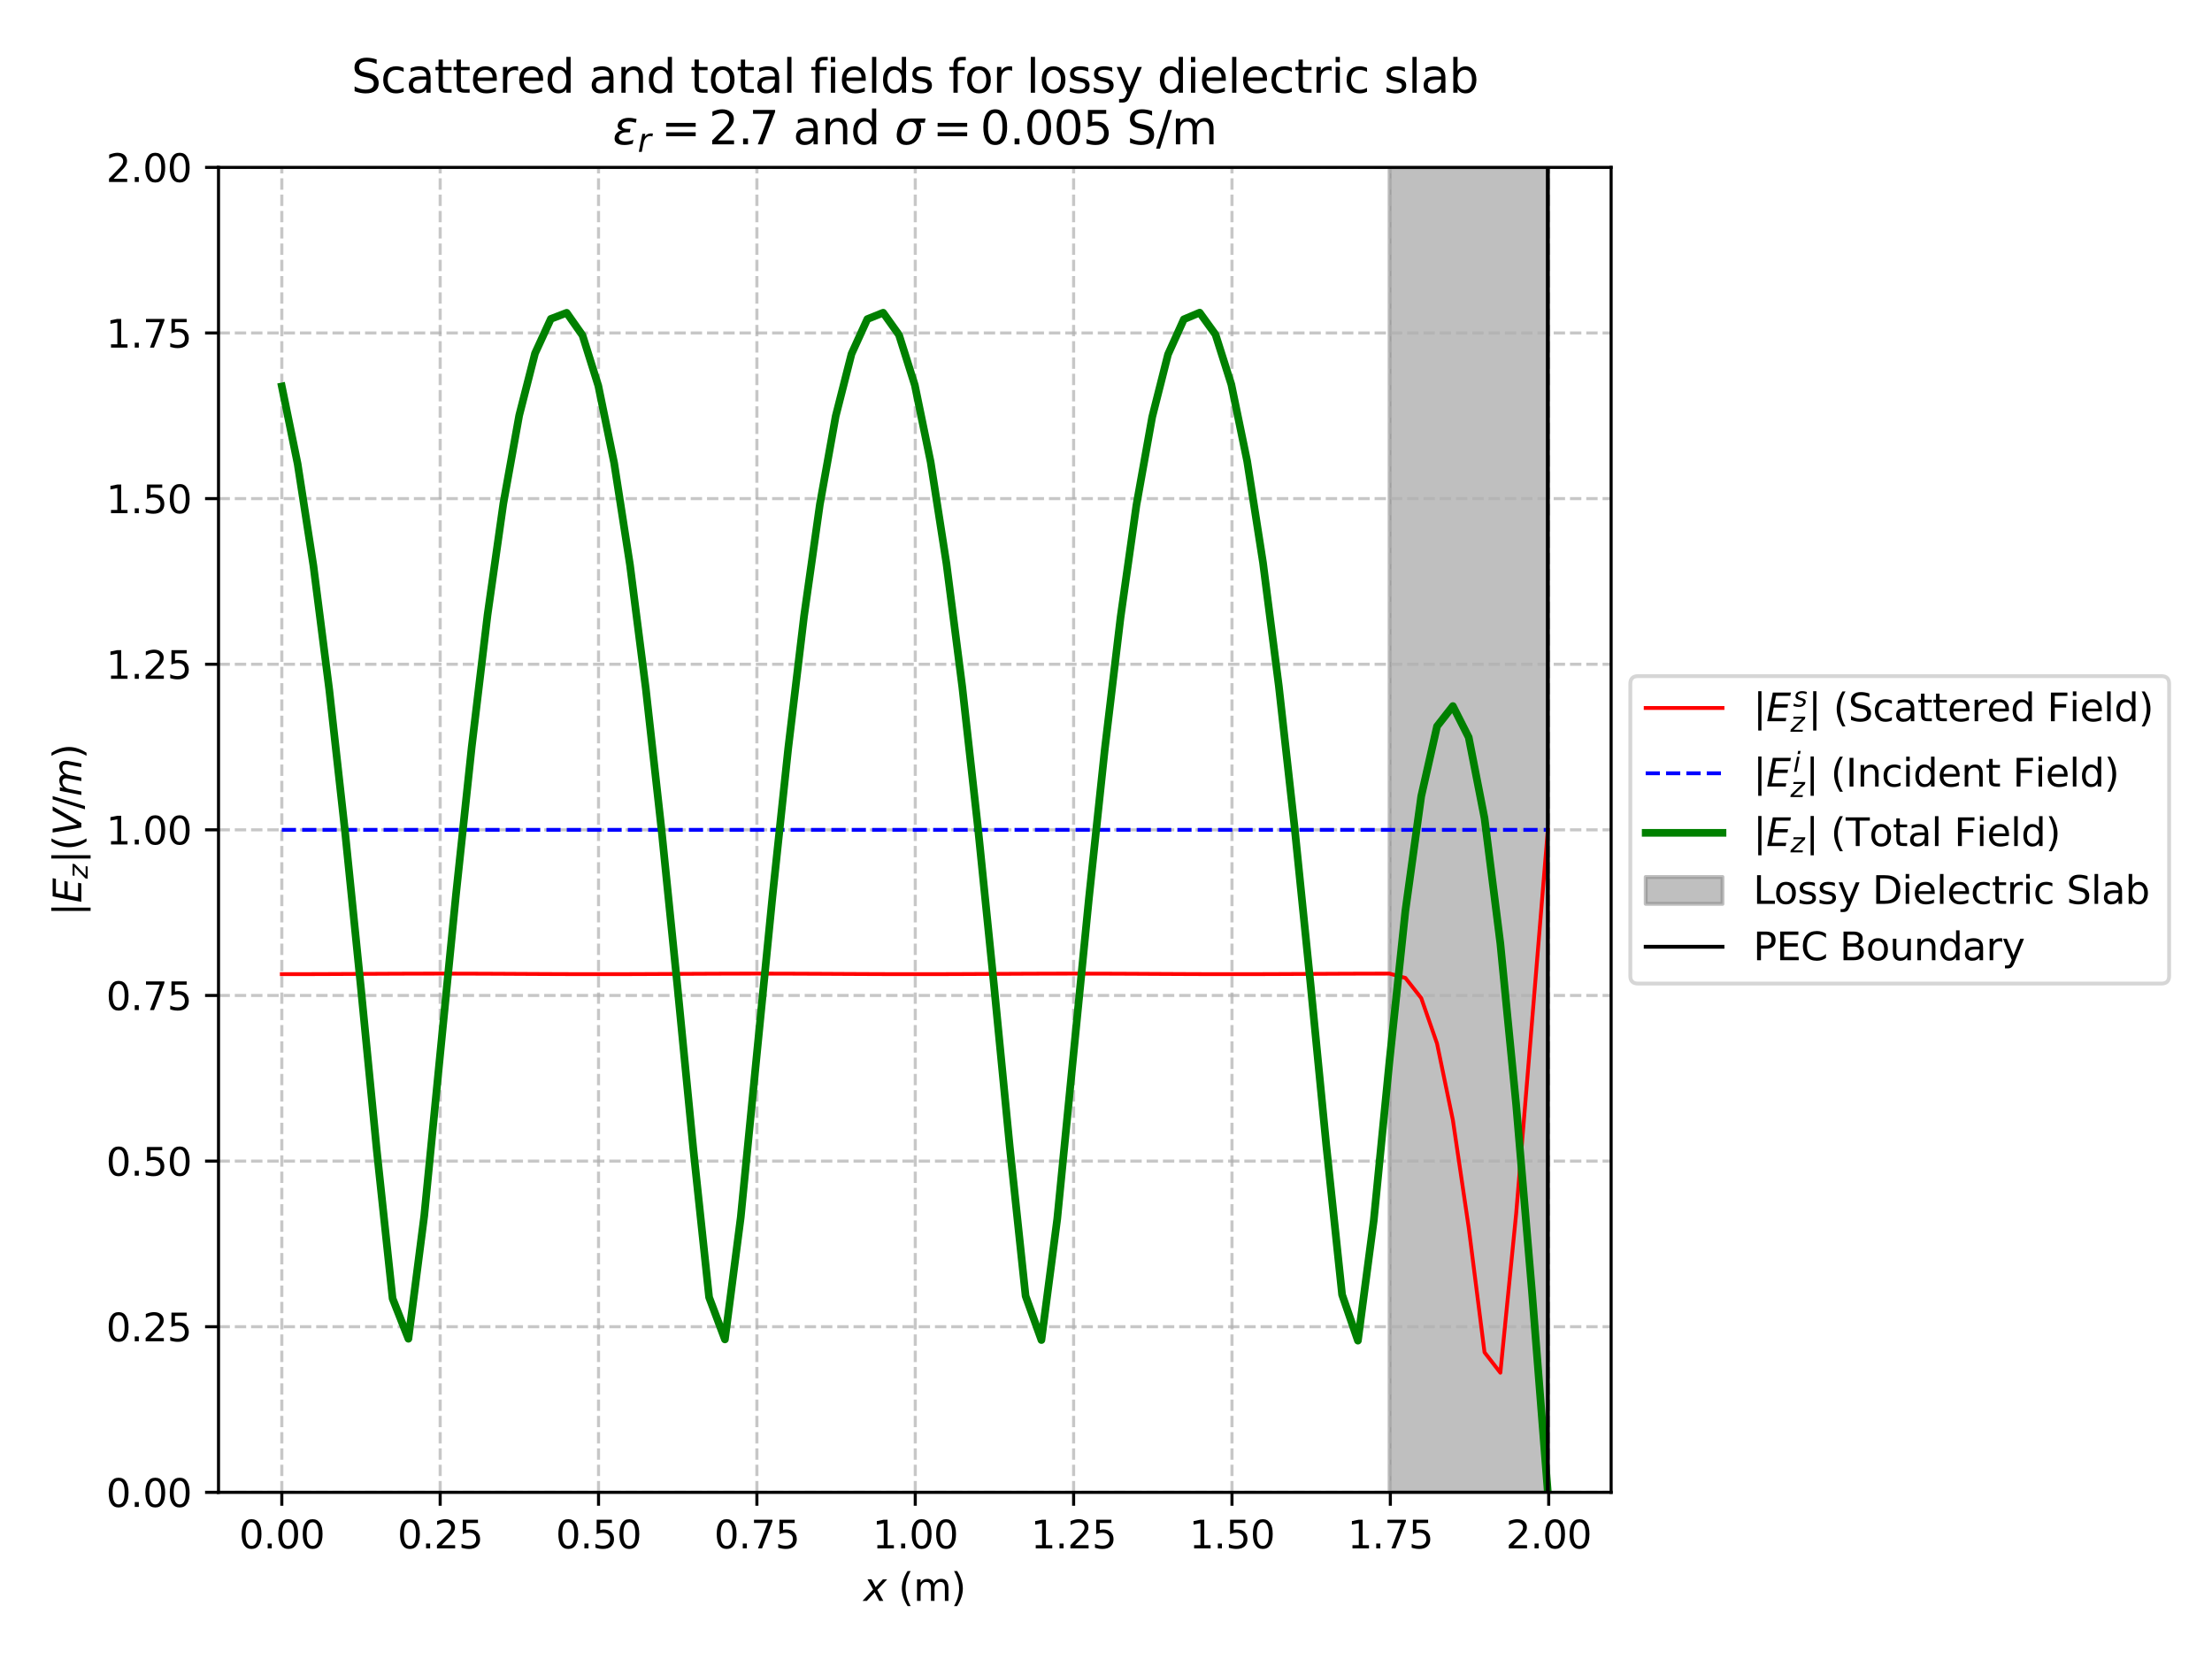 <?xml version="1.0" encoding="utf-8" standalone="no"?>
<!DOCTYPE svg PUBLIC "-//W3C//DTD SVG 1.1//EN"
  "http://www.w3.org/Graphics/SVG/1.1/DTD/svg11.dtd">
<svg xmlns:xlink="http://www.w3.org/1999/xlink" width="576pt" height="432pt" viewBox="0 0 576 432" xmlns="http://www.w3.org/2000/svg" version="1.1">
 <defs>
  <style type="text/css">*{stroke-linejoin: round; stroke-linecap: butt}</style>
 </defs>
 <g id="figure_1">
  <g id="patch_1">
   <path d="M 0 432 
L 576 432 
L 576 0 
L 0 0 
z
" style="fill: #ffffff"/>
  </g>
  <g id="axes_1">
   <g id="patch_2">
    <path d="M 56.9 388.6 
L 419.534 388.6 
L 419.534 43.584 
L 56.9 43.584 
z
" style="fill: #ffffff"/>
   </g>
   <g id="PolyCollection_1">
    <defs>
     <path id="mcf76e8905a" d="M 361.842 -388.416 
L 361.842 -43.4 
L 365.963 -43.4 
L 370.084 -43.4 
L 374.205 -43.4 
L 378.326 -43.4 
L 382.447 -43.4 
L 386.568 -43.4 
L 390.688 -43.4 
L 394.809 -43.4 
L 398.93 -43.4 
L 403.051 -43.4 
L 403.051 -388.416 
L 403.051 -388.416 
L 398.93 -388.416 
L 394.809 -388.416 
L 390.688 -388.416 
L 386.568 -388.416 
L 382.447 -388.416 
L 378.326 -388.416 
L 374.205 -388.416 
L 370.084 -388.416 
L 365.963 -388.416 
L 361.842 -388.416 
z
" style="stroke: #808080; stroke-opacity: 0.5"/>
    </defs>
    <g clip-path="url(#pe736737c6e)">
     <use xlink:href="#mcf76e8905a" x="0" y="432" style="fill: #808080; fill-opacity: 0.5; stroke: #808080; stroke-opacity: 0.5"/>
    </g>
   </g>
   <g id="matplotlib.axis_1">
    <g id="xtick_1">
     <g id="line2d_1">
      <path d="M 73.383 388.6 
L 73.383 43.584 
" clip-path="url(#pe736737c6e)" style="fill: none; stroke-dasharray: 2.96,1.28; stroke-dashoffset: 0; stroke: #b0b0b0; stroke-opacity: 0.7; stroke-width: 0.8"/>
     </g>
     <g id="line2d_2">
      <defs>
       <path id="m7c9aa568e8" d="M 0 0 
L 0 3.5 
" style="stroke: #000000; stroke-width: 0.8"/>
      </defs>
      <g>
       <use xlink:href="#m7c9aa568e8" x="73.383" y="388.6" style="stroke: #000000; stroke-width: 0.8"/>
      </g>
     </g>
     <g id="text_1">
      <!-- 0.00 -->
      <g transform="translate(62.251 403.198) scale(0.1 -0.1)">
       <defs>
        <path id="DejaVuSans-30" d="M 2034 4250 
Q 1547 4250 1301 3770 
Q 1056 3291 1056 2328 
Q 1056 1369 1301 889 
Q 1547 409 2034 409 
Q 2525 409 2770 889 
Q 3016 1369 3016 2328 
Q 3016 3291 2770 3770 
Q 2525 4250 2034 4250 
z
M 2034 4750 
Q 2819 4750 3233 4129 
Q 3647 3509 3647 2328 
Q 3647 1150 3233 529 
Q 2819 -91 2034 -91 
Q 1250 -91 836 529 
Q 422 1150 422 2328 
Q 422 3509 836 4129 
Q 1250 4750 2034 4750 
z
" transform="scale(0.016)"/>
        <path id="DejaVuSans-2e" d="M 684 794 
L 1344 794 
L 1344 0 
L 684 0 
L 684 794 
z
" transform="scale(0.016)"/>
       </defs>
       <use xlink:href="#DejaVuSans-30"/>
       <use xlink:href="#DejaVuSans-2e" x="63.623"/>
       <use xlink:href="#DejaVuSans-30" x="95.41"/>
       <use xlink:href="#DejaVuSans-30" x="159.033"/>
      </g>
     </g>
    </g>
    <g id="xtick_2">
     <g id="line2d_3">
      <path d="M 114.62 388.6 
L 114.62 43.584 
" clip-path="url(#pe736737c6e)" style="fill: none; stroke-dasharray: 2.96,1.28; stroke-dashoffset: 0; stroke: #b0b0b0; stroke-opacity: 0.7; stroke-width: 0.8"/>
     </g>
     <g id="line2d_4">
      <g>
       <use xlink:href="#m7c9aa568e8" x="114.62" y="388.6" style="stroke: #000000; stroke-width: 0.8"/>
      </g>
     </g>
     <g id="text_2">
      <!-- 0.25 -->
      <g transform="translate(103.488 403.198) scale(0.1 -0.1)">
       <defs>
        <path id="DejaVuSans-32" d="M 1228 531 
L 3431 531 
L 3431 0 
L 469 0 
L 469 531 
Q 828 903 1448 1529 
Q 2069 2156 2228 2338 
Q 2531 2678 2651 2914 
Q 2772 3150 2772 3378 
Q 2772 3750 2511 3984 
Q 2250 4219 1831 4219 
Q 1534 4219 1204 4116 
Q 875 4013 500 3803 
L 500 4441 
Q 881 4594 1212 4672 
Q 1544 4750 1819 4750 
Q 2544 4750 2975 4387 
Q 3406 4025 3406 3419 
Q 3406 3131 3298 2873 
Q 3191 2616 2906 2266 
Q 2828 2175 2409 1742 
Q 1991 1309 1228 531 
z
" transform="scale(0.016)"/>
        <path id="DejaVuSans-35" d="M 691 4666 
L 3169 4666 
L 3169 4134 
L 1269 4134 
L 1269 2991 
Q 1406 3038 1543 3061 
Q 1681 3084 1819 3084 
Q 2600 3084 3056 2656 
Q 3513 2228 3513 1497 
Q 3513 744 3044 326 
Q 2575 -91 1722 -91 
Q 1428 -91 1123 -41 
Q 819 9 494 109 
L 494 744 
Q 775 591 1075 516 
Q 1375 441 1709 441 
Q 2250 441 2565 725 
Q 2881 1009 2881 1497 
Q 2881 1984 2565 2268 
Q 2250 2553 1709 2553 
Q 1456 2553 1204 2497 
Q 953 2441 691 2322 
L 691 4666 
z
" transform="scale(0.016)"/>
       </defs>
       <use xlink:href="#DejaVuSans-30"/>
       <use xlink:href="#DejaVuSans-2e" x="63.623"/>
       <use xlink:href="#DejaVuSans-32" x="95.41"/>
       <use xlink:href="#DejaVuSans-35" x="159.033"/>
      </g>
     </g>
    </g>
    <g id="xtick_3">
     <g id="line2d_5">
      <path d="M 155.857 388.6 
L 155.857 43.584 
" clip-path="url(#pe736737c6e)" style="fill: none; stroke-dasharray: 2.96,1.28; stroke-dashoffset: 0; stroke: #b0b0b0; stroke-opacity: 0.7; stroke-width: 0.8"/>
     </g>
     <g id="line2d_6">
      <g>
       <use xlink:href="#m7c9aa568e8" x="155.857" y="388.6" style="stroke: #000000; stroke-width: 0.8"/>
      </g>
     </g>
     <g id="text_3">
      <!-- 0.50 -->
      <g transform="translate(144.724 403.198) scale(0.1 -0.1)">
       <use xlink:href="#DejaVuSans-30"/>
       <use xlink:href="#DejaVuSans-2e" x="63.623"/>
       <use xlink:href="#DejaVuSans-35" x="95.41"/>
       <use xlink:href="#DejaVuSans-30" x="159.033"/>
      </g>
     </g>
    </g>
    <g id="xtick_4">
     <g id="line2d_7">
      <path d="M 197.094 388.6 
L 197.094 43.584 
" clip-path="url(#pe736737c6e)" style="fill: none; stroke-dasharray: 2.96,1.28; stroke-dashoffset: 0; stroke: #b0b0b0; stroke-opacity: 0.7; stroke-width: 0.8"/>
     </g>
     <g id="line2d_8">
      <g>
       <use xlink:href="#m7c9aa568e8" x="197.094" y="388.6" style="stroke: #000000; stroke-width: 0.8"/>
      </g>
     </g>
     <g id="text_4">
      <!-- 0.75 -->
      <g transform="translate(185.961 403.198) scale(0.1 -0.1)">
       <defs>
        <path id="DejaVuSans-37" d="M 525 4666 
L 3525 4666 
L 3525 4397 
L 1831 0 
L 1172 0 
L 2766 4134 
L 525 4134 
L 525 4666 
z
" transform="scale(0.016)"/>
       </defs>
       <use xlink:href="#DejaVuSans-30"/>
       <use xlink:href="#DejaVuSans-2e" x="63.623"/>
       <use xlink:href="#DejaVuSans-37" x="95.41"/>
       <use xlink:href="#DejaVuSans-35" x="159.033"/>
      </g>
     </g>
    </g>
    <g id="xtick_5">
     <g id="line2d_9">
      <path d="M 238.331 388.6 
L 238.331 43.584 
" clip-path="url(#pe736737c6e)" style="fill: none; stroke-dasharray: 2.96,1.28; stroke-dashoffset: 0; stroke: #b0b0b0; stroke-opacity: 0.7; stroke-width: 0.8"/>
     </g>
     <g id="line2d_10">
      <g>
       <use xlink:href="#m7c9aa568e8" x="238.331" y="388.6" style="stroke: #000000; stroke-width: 0.8"/>
      </g>
     </g>
     <g id="text_5">
      <!-- 1.00 -->
      <g transform="translate(227.198 403.198) scale(0.1 -0.1)">
       <defs>
        <path id="DejaVuSans-31" d="M 794 531 
L 1825 531 
L 1825 4091 
L 703 3866 
L 703 4441 
L 1819 4666 
L 2450 4666 
L 2450 531 
L 3481 531 
L 3481 0 
L 794 0 
L 794 531 
z
" transform="scale(0.016)"/>
       </defs>
       <use xlink:href="#DejaVuSans-31"/>
       <use xlink:href="#DejaVuSans-2e" x="63.623"/>
       <use xlink:href="#DejaVuSans-30" x="95.41"/>
       <use xlink:href="#DejaVuSans-30" x="159.033"/>
      </g>
     </g>
    </g>
    <g id="xtick_6">
     <g id="line2d_11">
      <path d="M 279.568 388.6 
L 279.568 43.584 
" clip-path="url(#pe736737c6e)" style="fill: none; stroke-dasharray: 2.96,1.28; stroke-dashoffset: 0; stroke: #b0b0b0; stroke-opacity: 0.7; stroke-width: 0.8"/>
     </g>
     <g id="line2d_12">
      <g>
       <use xlink:href="#m7c9aa568e8" x="279.568" y="388.6" style="stroke: #000000; stroke-width: 0.8"/>
      </g>
     </g>
     <g id="text_6">
      <!-- 1.25 -->
      <g transform="translate(268.435 403.198) scale(0.1 -0.1)">
       <use xlink:href="#DejaVuSans-31"/>
       <use xlink:href="#DejaVuSans-2e" x="63.623"/>
       <use xlink:href="#DejaVuSans-32" x="95.41"/>
       <use xlink:href="#DejaVuSans-35" x="159.033"/>
      </g>
     </g>
    </g>
    <g id="xtick_7">
     <g id="line2d_13">
      <path d="M 320.805 388.6 
L 320.805 43.584 
" clip-path="url(#pe736737c6e)" style="fill: none; stroke-dasharray: 2.96,1.28; stroke-dashoffset: 0; stroke: #b0b0b0; stroke-opacity: 0.7; stroke-width: 0.8"/>
     </g>
     <g id="line2d_14">
      <g>
       <use xlink:href="#m7c9aa568e8" x="320.805" y="388.6" style="stroke: #000000; stroke-width: 0.8"/>
      </g>
     </g>
     <g id="text_7">
      <!-- 1.50 -->
      <g transform="translate(309.672 403.198) scale(0.1 -0.1)">
       <use xlink:href="#DejaVuSans-31"/>
       <use xlink:href="#DejaVuSans-2e" x="63.623"/>
       <use xlink:href="#DejaVuSans-35" x="95.41"/>
       <use xlink:href="#DejaVuSans-30" x="159.033"/>
      </g>
     </g>
    </g>
    <g id="xtick_8">
     <g id="line2d_15">
      <path d="M 362.042 388.6 
L 362.042 43.584 
" clip-path="url(#pe736737c6e)" style="fill: none; stroke-dasharray: 2.96,1.28; stroke-dashoffset: 0; stroke: #b0b0b0; stroke-opacity: 0.7; stroke-width: 0.8"/>
     </g>
     <g id="line2d_16">
      <g>
       <use xlink:href="#m7c9aa568e8" x="362.042" y="388.6" style="stroke: #000000; stroke-width: 0.8"/>
      </g>
     </g>
     <g id="text_8">
      <!-- 1.75 -->
      <g transform="translate(350.909 403.198) scale(0.1 -0.1)">
       <use xlink:href="#DejaVuSans-31"/>
       <use xlink:href="#DejaVuSans-2e" x="63.623"/>
       <use xlink:href="#DejaVuSans-37" x="95.41"/>
       <use xlink:href="#DejaVuSans-35" x="159.033"/>
      </g>
     </g>
    </g>
    <g id="xtick_9">
     <g id="line2d_17">
      <path d="M 403.279 388.6 
L 403.279 43.584 
" clip-path="url(#pe736737c6e)" style="fill: none; stroke-dasharray: 2.96,1.28; stroke-dashoffset: 0; stroke: #b0b0b0; stroke-opacity: 0.7; stroke-width: 0.8"/>
     </g>
     <g id="line2d_18">
      <g>
       <use xlink:href="#m7c9aa568e8" x="403.279" y="388.6" style="stroke: #000000; stroke-width: 0.8"/>
      </g>
     </g>
     <g id="text_9">
      <!-- 2.00 -->
      <g transform="translate(392.146 403.198) scale(0.1 -0.1)">
       <use xlink:href="#DejaVuSans-32"/>
       <use xlink:href="#DejaVuSans-2e" x="63.623"/>
       <use xlink:href="#DejaVuSans-30" x="95.41"/>
       <use xlink:href="#DejaVuSans-30" x="159.033"/>
      </g>
     </g>
    </g>
    <g id="text_10">
     <!-- $x$ (m) -->
     <g transform="translate(224.867 416.877) scale(0.1 -0.1)">
      <defs>
       <path id="DejaVuSans-Oblique-78" d="M 3841 3500 
L 2234 1784 
L 3219 0 
L 2559 0 
L 1819 1388 
L 531 0 
L -166 0 
L 1556 1844 
L 641 3500 
L 1300 3500 
L 1972 2234 
L 3144 3500 
L 3841 3500 
z
" transform="scale(0.016)"/>
       <path id="DejaVuSans-20" transform="scale(0.016)"/>
       <path id="DejaVuSans-28" d="M 1984 4856 
Q 1566 4138 1362 3434 
Q 1159 2731 1159 2009 
Q 1159 1288 1364 580 
Q 1569 -128 1984 -844 
L 1484 -844 
Q 1016 -109 783 600 
Q 550 1309 550 2009 
Q 550 2706 781 3412 
Q 1013 4119 1484 4856 
L 1984 4856 
z
" transform="scale(0.016)"/>
       <path id="DejaVuSans-6d" d="M 3328 2828 
Q 3544 3216 3844 3400 
Q 4144 3584 4550 3584 
Q 5097 3584 5394 3201 
Q 5691 2819 5691 2113 
L 5691 0 
L 5113 0 
L 5113 2094 
Q 5113 2597 4934 2840 
Q 4756 3084 4391 3084 
Q 3944 3084 3684 2787 
Q 3425 2491 3425 1978 
L 3425 0 
L 2847 0 
L 2847 2094 
Q 2847 2600 2669 2842 
Q 2491 3084 2119 3084 
Q 1678 3084 1418 2786 
Q 1159 2488 1159 1978 
L 1159 0 
L 581 0 
L 581 3500 
L 1159 3500 
L 1159 2956 
Q 1356 3278 1631 3431 
Q 1906 3584 2284 3584 
Q 2666 3584 2933 3390 
Q 3200 3197 3328 2828 
z
" transform="scale(0.016)"/>
       <path id="DejaVuSans-29" d="M 513 4856 
L 1013 4856 
Q 1481 4119 1714 3412 
Q 1947 2706 1947 2009 
Q 1947 1309 1714 600 
Q 1481 -109 1013 -844 
L 513 -844 
Q 928 -128 1133 580 
Q 1338 1288 1338 2009 
Q 1338 2731 1133 3434 
Q 928 4138 513 4856 
z
" transform="scale(0.016)"/>
      </defs>
      <use xlink:href="#DejaVuSans-Oblique-78" transform="translate(0 0.125)"/>
      <use xlink:href="#DejaVuSans-20" transform="translate(59.18 0.125)"/>
      <use xlink:href="#DejaVuSans-28" transform="translate(90.967 0.125)"/>
      <use xlink:href="#DejaVuSans-6d" transform="translate(129.98 0.125)"/>
      <use xlink:href="#DejaVuSans-29" transform="translate(227.393 0.125)"/>
     </g>
    </g>
   </g>
   <g id="matplotlib.axis_2">
    <g id="ytick_1">
     <g id="line2d_19">
      <path d="M 56.9 388.6 
L 419.534 388.6 
" clip-path="url(#pe736737c6e)" style="fill: none; stroke-dasharray: 2.96,1.28; stroke-dashoffset: 0; stroke: #b0b0b0; stroke-opacity: 0.7; stroke-width: 0.8"/>
     </g>
     <g id="line2d_20">
      <defs>
       <path id="m102d253f0a" d="M 0 0 
L -3.5 0 
" style="stroke: #000000; stroke-width: 0.8"/>
      </defs>
      <g>
       <use xlink:href="#m102d253f0a" x="56.9" y="388.6" style="stroke: #000000; stroke-width: 0.8"/>
      </g>
     </g>
     <g id="text_11">
      <!-- 0.00 -->
      <g transform="translate(27.634 392.399) scale(0.1 -0.1)">
       <use xlink:href="#DejaVuSans-30"/>
       <use xlink:href="#DejaVuSans-2e" x="63.623"/>
       <use xlink:href="#DejaVuSans-30" x="95.41"/>
       <use xlink:href="#DejaVuSans-30" x="159.033"/>
      </g>
     </g>
    </g>
    <g id="ytick_2">
     <g id="line2d_21">
      <path d="M 56.9 345.473 
L 419.534 345.473 
" clip-path="url(#pe736737c6e)" style="fill: none; stroke-dasharray: 2.96,1.28; stroke-dashoffset: 0; stroke: #b0b0b0; stroke-opacity: 0.7; stroke-width: 0.8"/>
     </g>
     <g id="line2d_22">
      <g>
       <use xlink:href="#m102d253f0a" x="56.9" y="345.473" style="stroke: #000000; stroke-width: 0.8"/>
      </g>
     </g>
     <g id="text_12">
      <!-- 0.25 -->
      <g transform="translate(27.634 349.272) scale(0.1 -0.1)">
       <use xlink:href="#DejaVuSans-30"/>
       <use xlink:href="#DejaVuSans-2e" x="63.623"/>
       <use xlink:href="#DejaVuSans-32" x="95.41"/>
       <use xlink:href="#DejaVuSans-35" x="159.033"/>
      </g>
     </g>
    </g>
    <g id="ytick_3">
     <g id="line2d_23">
      <path d="M 56.9 302.346 
L 419.534 302.346 
" clip-path="url(#pe736737c6e)" style="fill: none; stroke-dasharray: 2.96,1.28; stroke-dashoffset: 0; stroke: #b0b0b0; stroke-opacity: 0.7; stroke-width: 0.8"/>
     </g>
     <g id="line2d_24">
      <g>
       <use xlink:href="#m102d253f0a" x="56.9" y="302.346" style="stroke: #000000; stroke-width: 0.8"/>
      </g>
     </g>
     <g id="text_13">
      <!-- 0.50 -->
      <g transform="translate(27.634 306.145) scale(0.1 -0.1)">
       <use xlink:href="#DejaVuSans-30"/>
       <use xlink:href="#DejaVuSans-2e" x="63.623"/>
       <use xlink:href="#DejaVuSans-35" x="95.41"/>
       <use xlink:href="#DejaVuSans-30" x="159.033"/>
      </g>
     </g>
    </g>
    <g id="ytick_4">
     <g id="line2d_25">
      <path d="M 56.9 259.219 
L 419.534 259.219 
" clip-path="url(#pe736737c6e)" style="fill: none; stroke-dasharray: 2.96,1.28; stroke-dashoffset: 0; stroke: #b0b0b0; stroke-opacity: 0.7; stroke-width: 0.8"/>
     </g>
     <g id="line2d_26">
      <g>
       <use xlink:href="#m102d253f0a" x="56.9" y="259.219" style="stroke: #000000; stroke-width: 0.8"/>
      </g>
     </g>
     <g id="text_14">
      <!-- 0.75 -->
      <g transform="translate(27.634 263.018) scale(0.1 -0.1)">
       <use xlink:href="#DejaVuSans-30"/>
       <use xlink:href="#DejaVuSans-2e" x="63.623"/>
       <use xlink:href="#DejaVuSans-37" x="95.41"/>
       <use xlink:href="#DejaVuSans-35" x="159.033"/>
      </g>
     </g>
    </g>
    <g id="ytick_5">
     <g id="line2d_27">
      <path d="M 56.9 216.092 
L 419.534 216.092 
" clip-path="url(#pe736737c6e)" style="fill: none; stroke-dasharray: 2.96,1.28; stroke-dashoffset: 0; stroke: #b0b0b0; stroke-opacity: 0.7; stroke-width: 0.8"/>
     </g>
     <g id="line2d_28">
      <g>
       <use xlink:href="#m102d253f0a" x="56.9" y="216.092" style="stroke: #000000; stroke-width: 0.8"/>
      </g>
     </g>
     <g id="text_15">
      <!-- 1.00 -->
      <g transform="translate(27.634 219.891) scale(0.1 -0.1)">
       <use xlink:href="#DejaVuSans-31"/>
       <use xlink:href="#DejaVuSans-2e" x="63.623"/>
       <use xlink:href="#DejaVuSans-30" x="95.41"/>
       <use xlink:href="#DejaVuSans-30" x="159.033"/>
      </g>
     </g>
    </g>
    <g id="ytick_6">
     <g id="line2d_29">
      <path d="M 56.9 172.965 
L 419.534 172.965 
" clip-path="url(#pe736737c6e)" style="fill: none; stroke-dasharray: 2.96,1.28; stroke-dashoffset: 0; stroke: #b0b0b0; stroke-opacity: 0.7; stroke-width: 0.8"/>
     </g>
     <g id="line2d_30">
      <g>
       <use xlink:href="#m102d253f0a" x="56.9" y="172.965" style="stroke: #000000; stroke-width: 0.8"/>
      </g>
     </g>
     <g id="text_16">
      <!-- 1.25 -->
      <g transform="translate(27.634 176.764) scale(0.1 -0.1)">
       <use xlink:href="#DejaVuSans-31"/>
       <use xlink:href="#DejaVuSans-2e" x="63.623"/>
       <use xlink:href="#DejaVuSans-32" x="95.41"/>
       <use xlink:href="#DejaVuSans-35" x="159.033"/>
      </g>
     </g>
    </g>
    <g id="ytick_7">
     <g id="line2d_31">
      <path d="M 56.9 129.838 
L 419.534 129.838 
" clip-path="url(#pe736737c6e)" style="fill: none; stroke-dasharray: 2.96,1.28; stroke-dashoffset: 0; stroke: #b0b0b0; stroke-opacity: 0.7; stroke-width: 0.8"/>
     </g>
     <g id="line2d_32">
      <g>
       <use xlink:href="#m102d253f0a" x="56.9" y="129.838" style="stroke: #000000; stroke-width: 0.8"/>
      </g>
     </g>
     <g id="text_17">
      <!-- 1.50 -->
      <g transform="translate(27.634 133.637) scale(0.1 -0.1)">
       <use xlink:href="#DejaVuSans-31"/>
       <use xlink:href="#DejaVuSans-2e" x="63.623"/>
       <use xlink:href="#DejaVuSans-35" x="95.41"/>
       <use xlink:href="#DejaVuSans-30" x="159.033"/>
      </g>
     </g>
    </g>
    <g id="ytick_8">
     <g id="line2d_33">
      <path d="M 56.9 86.711 
L 419.534 86.711 
" clip-path="url(#pe736737c6e)" style="fill: none; stroke-dasharray: 2.96,1.28; stroke-dashoffset: 0; stroke: #b0b0b0; stroke-opacity: 0.7; stroke-width: 0.8"/>
     </g>
     <g id="line2d_34">
      <g>
       <use xlink:href="#m102d253f0a" x="56.9" y="86.711" style="stroke: #000000; stroke-width: 0.8"/>
      </g>
     </g>
     <g id="text_18">
      <!-- 1.75 -->
      <g transform="translate(27.634 90.51) scale(0.1 -0.1)">
       <use xlink:href="#DejaVuSans-31"/>
       <use xlink:href="#DejaVuSans-2e" x="63.623"/>
       <use xlink:href="#DejaVuSans-37" x="95.41"/>
       <use xlink:href="#DejaVuSans-35" x="159.033"/>
      </g>
     </g>
    </g>
    <g id="ytick_9">
     <g id="line2d_35">
      <path d="M 56.9 43.584 
L 419.534 43.584 
" clip-path="url(#pe736737c6e)" style="fill: none; stroke-dasharray: 2.96,1.28; stroke-dashoffset: 0; stroke: #b0b0b0; stroke-opacity: 0.7; stroke-width: 0.8"/>
     </g>
     <g id="line2d_36">
      <g>
       <use xlink:href="#m102d253f0a" x="56.9" y="43.584" style="stroke: #000000; stroke-width: 0.8"/>
      </g>
     </g>
     <g id="text_19">
      <!-- 2.00 -->
      <g transform="translate(27.634 47.383) scale(0.1 -0.1)">
       <use xlink:href="#DejaVuSans-32"/>
       <use xlink:href="#DejaVuSans-2e" x="63.623"/>
       <use xlink:href="#DejaVuSans-30" x="95.41"/>
       <use xlink:href="#DejaVuSans-30" x="159.033"/>
      </g>
     </g>
    </g>
    <g id="text_20">
     <!-- $|E_z| (V/m)$ -->
     <g transform="translate(21.234 238.492) rotate(-90) scale(0.1 -0.1)">
      <defs>
       <path id="DejaVuSans-7c" d="M 1344 4891 
L 1344 -1509 
L 813 -1509 
L 813 4891 
L 1344 4891 
z
" transform="scale(0.016)"/>
       <path id="DejaVuSans-Oblique-45" d="M 1081 4666 
L 4031 4666 
L 3928 4134 
L 1606 4134 
L 1338 2753 
L 3566 2753 
L 3463 2222 
L 1234 2222 
L 909 531 
L 3284 531 
L 3181 0 
L 172 0 
L 1081 4666 
z
" transform="scale(0.016)"/>
       <path id="DejaVuSans-Oblique-7a" d="M 744 3500 
L 3475 3500 
L 3372 2975 
L 738 459 
L 2913 459 
L 2822 0 
L -19 0 
L 84 525 
L 2719 3041 
L 653 3041 
L 744 3500 
z
" transform="scale(0.016)"/>
       <path id="DejaVuSans-Oblique-56" d="M 1319 0 
L 500 4666 
L 1119 4666 
L 1797 653 
L 4063 4666 
L 4750 4666 
L 2053 0 
L 1319 0 
z
" transform="scale(0.016)"/>
       <path id="DejaVuSans-2f" d="M 1625 4666 
L 2156 4666 
L 531 -594 
L 0 -594 
L 1625 4666 
z
" transform="scale(0.016)"/>
       <path id="DejaVuSans-Oblique-6d" d="M 5747 2113 
L 5338 0 
L 4763 0 
L 5166 2094 
Q 5191 2228 5203 2325 
Q 5216 2422 5216 2491 
Q 5216 2772 5059 2928 
Q 4903 3084 4622 3084 
Q 4203 3084 3875 2770 
Q 3547 2456 3450 1953 
L 3066 0 
L 2491 0 
L 2900 2094 
Q 2925 2209 2937 2307 
Q 2950 2406 2950 2484 
Q 2950 2769 2794 2926 
Q 2638 3084 2363 3084 
Q 1938 3084 1609 2770 
Q 1281 2456 1184 1953 
L 800 0 
L 225 0 
L 909 3500 
L 1484 3500 
L 1375 2956 
Q 1609 3263 1923 3423 
Q 2238 3584 2597 3584 
Q 2978 3584 3223 3384 
Q 3469 3184 3519 2828 
Q 3781 3197 4126 3390 
Q 4472 3584 4856 3584 
Q 5306 3584 5551 3325 
Q 5797 3066 5797 2591 
Q 5797 2488 5784 2364 
Q 5772 2241 5747 2113 
z
" transform="scale(0.016)"/>
      </defs>
      <use xlink:href="#DejaVuSans-7c" transform="translate(0 0.578)"/>
      <use xlink:href="#DejaVuSans-Oblique-45" transform="translate(33.691 0.578)"/>
      <use xlink:href="#DejaVuSans-Oblique-7a" transform="translate(96.875 -15.828) scale(0.7)"/>
      <use xlink:href="#DejaVuSans-7c" transform="translate(136.353 0.578)"/>
      <use xlink:href="#DejaVuSans-28" transform="translate(170.044 0.578)"/>
      <use xlink:href="#DejaVuSans-Oblique-56" transform="translate(209.058 0.578)"/>
      <use xlink:href="#DejaVuSans-2f" transform="translate(277.466 0.578)"/>
      <use xlink:href="#DejaVuSans-Oblique-6d" transform="translate(311.157 0.578)"/>
      <use xlink:href="#DejaVuSans-29" transform="translate(408.569 0.578)"/>
     </g>
    </g>
   </g>
   <g id="line2d_37">
    <path d="M 73.383 253.669 
L 77.504 253.665 
L 81.625 253.655 
L 85.746 253.64 
L 89.867 253.621 
L 93.988 253.599 
L 98.108 253.578 
L 102.229 253.558 
L 106.35 253.543 
L 110.471 253.533 
L 114.592 253.53 
L 118.713 253.533 
L 122.834 253.543 
L 126.954 253.558 
L 131.075 253.577 
L 135.196 253.599 
L 139.317 253.62 
L 143.438 253.64 
L 147.559 253.655 
L 151.679 253.665 
L 155.8 253.669 
L 159.921 253.665 
L 164.042 253.656 
L 168.163 253.64 
L 172.284 253.621 
L 176.404 253.6 
L 180.525 253.578 
L 184.646 253.559 
L 188.767 253.543 
L 192.888 253.533 
L 197.009 253.53 
L 201.13 253.533 
L 205.25 253.542 
L 209.371 253.558 
L 213.492 253.577 
L 217.613 253.598 
L 221.734 253.62 
L 225.855 253.639 
L 229.975 253.655 
L 234.096 253.665 
L 238.217 253.669 
L 242.338 253.665 
L 246.459 253.656 
L 250.58 253.641 
L 254.701 253.621 
L 258.821 253.6 
L 262.942 253.579 
L 267.063 253.559 
L 271.184 253.544 
L 275.305 253.533 
L 279.426 253.53 
L 283.546 253.533 
L 287.667 253.542 
L 291.788 253.557 
L 295.909 253.576 
L 300.03 253.598 
L 304.151 253.619 
L 308.271 253.639 
L 312.392 253.655 
L 316.513 253.665 
L 320.634 253.669 
L 324.755 253.666 
L 328.876 253.656 
L 332.997 253.641 
L 337.117 253.622 
L 341.238 253.601 
L 345.359 253.579 
L 349.48 253.559 
L 353.601 253.544 
L 357.722 253.534 
L 361.842 253.53 
L 365.963 254.65 
L 370.084 259.893 
L 374.205 271.751 
L 378.326 291.659 
L 382.447 319.627 
L 386.568 352.148 
L 390.688 357.455 
L 394.809 316.001 
L 398.93 266.086 
L 403.051 216.092 
" clip-path="url(#pe736737c6e)" style="fill: none; stroke: #ff0000; stroke-linecap: square"/>
   </g>
   <g id="line2d_38">
    <path d="M 73.383 216.092 
L 77.504 216.092 
L 81.625 216.092 
L 85.746 216.092 
L 89.867 216.092 
L 93.988 216.092 
L 98.108 216.092 
L 102.229 216.092 
L 106.35 216.092 
L 110.471 216.092 
L 114.592 216.092 
L 118.713 216.092 
L 122.834 216.092 
L 126.954 216.092 
L 131.075 216.092 
L 135.196 216.092 
L 139.317 216.092 
L 143.438 216.092 
L 147.559 216.092 
L 151.679 216.092 
L 155.8 216.092 
L 159.921 216.092 
L 164.042 216.092 
L 168.163 216.092 
L 172.284 216.092 
L 176.404 216.092 
L 180.525 216.092 
L 184.646 216.092 
L 188.767 216.092 
L 192.888 216.092 
L 197.009 216.092 
L 201.13 216.092 
L 205.25 216.092 
L 209.371 216.092 
L 213.492 216.092 
L 217.613 216.092 
L 221.734 216.092 
L 225.855 216.092 
L 229.975 216.092 
L 234.096 216.092 
L 238.217 216.092 
L 242.338 216.092 
L 246.459 216.092 
L 250.58 216.092 
L 254.701 216.092 
L 258.821 216.092 
L 262.942 216.092 
L 267.063 216.092 
L 271.184 216.092 
L 275.305 216.092 
L 279.426 216.092 
L 283.546 216.092 
L 287.667 216.092 
L 291.788 216.092 
L 295.909 216.092 
L 300.03 216.092 
L 304.151 216.092 
L 308.271 216.092 
L 312.392 216.092 
L 316.513 216.092 
L 320.634 216.092 
L 324.755 216.092 
L 328.876 216.092 
L 332.997 216.092 
L 337.117 216.092 
L 341.238 216.092 
L 345.359 216.092 
L 349.48 216.092 
L 353.601 216.092 
L 357.722 216.092 
L 361.842 216.092 
L 365.963 216.092 
L 370.084 216.092 
L 374.205 216.092 
L 378.326 216.092 
L 382.447 216.092 
L 386.568 216.092 
L 390.688 216.092 
L 394.809 216.092 
L 398.93 216.092 
L 403.051 216.092 
" clip-path="url(#pe736737c6e)" style="fill: none; stroke-dasharray: 3.7,1.6; stroke-dashoffset: 0; stroke: #0000ff"/>
   </g>
   <g id="line2d_39">
    <path d="M 73.383 100.628 
L 77.504 120.796 
L 81.625 147.378 
L 85.746 179.657 
L 89.867 216.705 
L 93.988 257.3 
L 98.108 299.515 
L 102.229 338.133 
L 106.35 348.61 
L 110.471 316.589 
L 114.592 274.778 
L 118.713 233.201 
L 122.834 194.509 
L 126.954 160.126 
L 131.075 131.082 
L 135.196 108.178 
L 139.317 92.023 
L 143.438 83.036 
L 147.559 81.451 
L 151.679 87.309 
L 155.8 100.457 
L 159.921 120.555 
L 164.042 147.075 
L 168.163 179.3 
L 172.284 216.304 
L 176.404 256.871 
L 180.525 299.085 
L 184.646 337.804 
L 188.767 348.779 
L 192.888 316.999 
L 197.009 275.212 
L 201.13 233.615 
L 205.25 194.886 
L 209.371 160.452 
L 213.492 131.349 
L 217.613 108.379 
L 221.734 92.152 
L 225.855 83.091 
L 229.975 81.43 
L 234.096 87.211 
L 238.217 100.286 
L 242.338 120.315 
L 246.459 146.773 
L 250.58 178.943 
L 254.701 215.904 
L 258.821 256.442 
L 262.942 298.655 
L 267.063 337.473 
L 271.184 348.943 
L 275.305 317.409 
L 279.426 275.646 
L 283.546 234.03 
L 287.667 195.263 
L 291.788 160.78 
L 295.909 131.618 
L 300.03 108.581 
L 304.151 92.283 
L 308.271 83.147 
L 312.392 81.409 
L 316.513 87.114 
L 320.634 100.116 
L 324.755 120.076 
L 328.876 146.471 
L 332.997 178.587 
L 337.117 215.505 
L 341.238 256.014 
L 345.359 298.224 
L 349.48 337.14 
L 353.601 349.101 
L 357.722 317.818 
L 361.842 276.081 
L 365.963 237.16 
L 370.084 207.354 
L 374.205 189.123 
L 378.326 183.86 
L 382.447 192.005 
L 386.568 213.07 
L 390.688 245.693 
L 394.809 287.739 
L 398.93 336.444 
L 403.051 388.6 
" clip-path="url(#pe736737c6e)" style="fill: none; stroke: #008000; stroke-width: 2; stroke-linecap: square"/>
   </g>
   <g id="line2d_40">
    <path d="M 403.051 388.6 
L 403.051 43.584 
" clip-path="url(#pe736737c6e)" style="fill: none; stroke: #000000; stroke-linecap: square"/>
   </g>
   <g id="patch_3">
    <path d="M 56.9 388.6 
L 56.9 43.584 
" style="fill: none; stroke: #000000; stroke-width: 0.8; stroke-linejoin: miter; stroke-linecap: square"/>
   </g>
   <g id="patch_4">
    <path d="M 419.534 388.6 
L 419.534 43.584 
" style="fill: none; stroke: #000000; stroke-width: 0.8; stroke-linejoin: miter; stroke-linecap: square"/>
   </g>
   <g id="patch_5">
    <path d="M 56.9 388.6 
L 419.534 388.6 
" style="fill: none; stroke: #000000; stroke-width: 0.8; stroke-linejoin: miter; stroke-linecap: square"/>
   </g>
   <g id="patch_6">
    <path d="M 56.9 43.584 
L 419.534 43.584 
" style="fill: none; stroke: #000000; stroke-width: 0.8; stroke-linejoin: miter; stroke-linecap: square"/>
   </g>
   <g id="text_21">
    <!-- Scattered and total fields for lossy dielectric slab -->
    <g transform="translate(91.496 24.147) scale(0.12 -0.12)">
     <defs>
      <path id="DejaVuSans-53" d="M 3425 4513 
L 3425 3897 
Q 3066 4069 2747 4153 
Q 2428 4238 2131 4238 
Q 1616 4238 1336 4038 
Q 1056 3838 1056 3469 
Q 1056 3159 1242 3001 
Q 1428 2844 1947 2747 
L 2328 2669 
Q 3034 2534 3370 2195 
Q 3706 1856 3706 1288 
Q 3706 609 3251 259 
Q 2797 -91 1919 -91 
Q 1588 -91 1214 -16 
Q 841 59 441 206 
L 441 856 
Q 825 641 1194 531 
Q 1563 422 1919 422 
Q 2459 422 2753 634 
Q 3047 847 3047 1241 
Q 3047 1584 2836 1778 
Q 2625 1972 2144 2069 
L 1759 2144 
Q 1053 2284 737 2584 
Q 422 2884 422 3419 
Q 422 4038 858 4394 
Q 1294 4750 2059 4750 
Q 2388 4750 2728 4690 
Q 3069 4631 3425 4513 
z
" transform="scale(0.016)"/>
      <path id="DejaVuSans-63" d="M 3122 3366 
L 3122 2828 
Q 2878 2963 2633 3030 
Q 2388 3097 2138 3097 
Q 1578 3097 1268 2742 
Q 959 2388 959 1747 
Q 959 1106 1268 751 
Q 1578 397 2138 397 
Q 2388 397 2633 464 
Q 2878 531 3122 666 
L 3122 134 
Q 2881 22 2623 -34 
Q 2366 -91 2075 -91 
Q 1284 -91 818 406 
Q 353 903 353 1747 
Q 353 2603 823 3093 
Q 1294 3584 2113 3584 
Q 2378 3584 2631 3529 
Q 2884 3475 3122 3366 
z
" transform="scale(0.016)"/>
      <path id="DejaVuSans-61" d="M 2194 1759 
Q 1497 1759 1228 1600 
Q 959 1441 959 1056 
Q 959 750 1161 570 
Q 1363 391 1709 391 
Q 2188 391 2477 730 
Q 2766 1069 2766 1631 
L 2766 1759 
L 2194 1759 
z
M 3341 1997 
L 3341 0 
L 2766 0 
L 2766 531 
Q 2569 213 2275 61 
Q 1981 -91 1556 -91 
Q 1019 -91 701 211 
Q 384 513 384 1019 
Q 384 1609 779 1909 
Q 1175 2209 1959 2209 
L 2766 2209 
L 2766 2266 
Q 2766 2663 2505 2880 
Q 2244 3097 1772 3097 
Q 1472 3097 1187 3025 
Q 903 2953 641 2809 
L 641 3341 
Q 956 3463 1253 3523 
Q 1550 3584 1831 3584 
Q 2591 3584 2966 3190 
Q 3341 2797 3341 1997 
z
" transform="scale(0.016)"/>
      <path id="DejaVuSans-74" d="M 1172 4494 
L 1172 3500 
L 2356 3500 
L 2356 3053 
L 1172 3053 
L 1172 1153 
Q 1172 725 1289 603 
Q 1406 481 1766 481 
L 2356 481 
L 2356 0 
L 1766 0 
Q 1100 0 847 248 
Q 594 497 594 1153 
L 594 3053 
L 172 3053 
L 172 3500 
L 594 3500 
L 594 4494 
L 1172 4494 
z
" transform="scale(0.016)"/>
      <path id="DejaVuSans-65" d="M 3597 1894 
L 3597 1613 
L 953 1613 
Q 991 1019 1311 708 
Q 1631 397 2203 397 
Q 2534 397 2845 478 
Q 3156 559 3463 722 
L 3463 178 
Q 3153 47 2828 -22 
Q 2503 -91 2169 -91 
Q 1331 -91 842 396 
Q 353 884 353 1716 
Q 353 2575 817 3079 
Q 1281 3584 2069 3584 
Q 2775 3584 3186 3129 
Q 3597 2675 3597 1894 
z
M 3022 2063 
Q 3016 2534 2758 2815 
Q 2500 3097 2075 3097 
Q 1594 3097 1305 2825 
Q 1016 2553 972 2059 
L 3022 2063 
z
" transform="scale(0.016)"/>
      <path id="DejaVuSans-72" d="M 2631 2963 
Q 2534 3019 2420 3045 
Q 2306 3072 2169 3072 
Q 1681 3072 1420 2755 
Q 1159 2438 1159 1844 
L 1159 0 
L 581 0 
L 581 3500 
L 1159 3500 
L 1159 2956 
Q 1341 3275 1631 3429 
Q 1922 3584 2338 3584 
Q 2397 3584 2469 3576 
Q 2541 3569 2628 3553 
L 2631 2963 
z
" transform="scale(0.016)"/>
      <path id="DejaVuSans-64" d="M 2906 2969 
L 2906 4863 
L 3481 4863 
L 3481 0 
L 2906 0 
L 2906 525 
Q 2725 213 2448 61 
Q 2172 -91 1784 -91 
Q 1150 -91 751 415 
Q 353 922 353 1747 
Q 353 2572 751 3078 
Q 1150 3584 1784 3584 
Q 2172 3584 2448 3432 
Q 2725 3281 2906 2969 
z
M 947 1747 
Q 947 1113 1208 752 
Q 1469 391 1925 391 
Q 2381 391 2643 752 
Q 2906 1113 2906 1747 
Q 2906 2381 2643 2742 
Q 2381 3103 1925 3103 
Q 1469 3103 1208 2742 
Q 947 2381 947 1747 
z
" transform="scale(0.016)"/>
      <path id="DejaVuSans-6e" d="M 3513 2113 
L 3513 0 
L 2938 0 
L 2938 2094 
Q 2938 2591 2744 2837 
Q 2550 3084 2163 3084 
Q 1697 3084 1428 2787 
Q 1159 2491 1159 1978 
L 1159 0 
L 581 0 
L 581 3500 
L 1159 3500 
L 1159 2956 
Q 1366 3272 1645 3428 
Q 1925 3584 2291 3584 
Q 2894 3584 3203 3211 
Q 3513 2838 3513 2113 
z
" transform="scale(0.016)"/>
      <path id="DejaVuSans-6f" d="M 1959 3097 
Q 1497 3097 1228 2736 
Q 959 2375 959 1747 
Q 959 1119 1226 758 
Q 1494 397 1959 397 
Q 2419 397 2687 759 
Q 2956 1122 2956 1747 
Q 2956 2369 2687 2733 
Q 2419 3097 1959 3097 
z
M 1959 3584 
Q 2709 3584 3137 3096 
Q 3566 2609 3566 1747 
Q 3566 888 3137 398 
Q 2709 -91 1959 -91 
Q 1206 -91 779 398 
Q 353 888 353 1747 
Q 353 2609 779 3096 
Q 1206 3584 1959 3584 
z
" transform="scale(0.016)"/>
      <path id="DejaVuSans-6c" d="M 603 4863 
L 1178 4863 
L 1178 0 
L 603 0 
L 603 4863 
z
" transform="scale(0.016)"/>
      <path id="DejaVuSans-66" d="M 2375 4863 
L 2375 4384 
L 1825 4384 
Q 1516 4384 1395 4259 
Q 1275 4134 1275 3809 
L 1275 3500 
L 2222 3500 
L 2222 3053 
L 1275 3053 
L 1275 0 
L 697 0 
L 697 3053 
L 147 3053 
L 147 3500 
L 697 3500 
L 697 3744 
Q 697 4328 969 4595 
Q 1241 4863 1831 4863 
L 2375 4863 
z
" transform="scale(0.016)"/>
      <path id="DejaVuSans-69" d="M 603 3500 
L 1178 3500 
L 1178 0 
L 603 0 
L 603 3500 
z
M 603 4863 
L 1178 4863 
L 1178 4134 
L 603 4134 
L 603 4863 
z
" transform="scale(0.016)"/>
      <path id="DejaVuSans-73" d="M 2834 3397 
L 2834 2853 
Q 2591 2978 2328 3040 
Q 2066 3103 1784 3103 
Q 1356 3103 1142 2972 
Q 928 2841 928 2578 
Q 928 2378 1081 2264 
Q 1234 2150 1697 2047 
L 1894 2003 
Q 2506 1872 2764 1633 
Q 3022 1394 3022 966 
Q 3022 478 2636 193 
Q 2250 -91 1575 -91 
Q 1294 -91 989 -36 
Q 684 19 347 128 
L 347 722 
Q 666 556 975 473 
Q 1284 391 1588 391 
Q 1994 391 2212 530 
Q 2431 669 2431 922 
Q 2431 1156 2273 1281 
Q 2116 1406 1581 1522 
L 1381 1569 
Q 847 1681 609 1914 
Q 372 2147 372 2553 
Q 372 3047 722 3315 
Q 1072 3584 1716 3584 
Q 2034 3584 2315 3537 
Q 2597 3491 2834 3397 
z
" transform="scale(0.016)"/>
      <path id="DejaVuSans-79" d="M 2059 -325 
Q 1816 -950 1584 -1140 
Q 1353 -1331 966 -1331 
L 506 -1331 
L 506 -850 
L 844 -850 
Q 1081 -850 1212 -737 
Q 1344 -625 1503 -206 
L 1606 56 
L 191 3500 
L 800 3500 
L 1894 763 
L 2988 3500 
L 3597 3500 
L 2059 -325 
z
" transform="scale(0.016)"/>
      <path id="DejaVuSans-62" d="M 3116 1747 
Q 3116 2381 2855 2742 
Q 2594 3103 2138 3103 
Q 1681 3103 1420 2742 
Q 1159 2381 1159 1747 
Q 1159 1113 1420 752 
Q 1681 391 2138 391 
Q 2594 391 2855 752 
Q 3116 1113 3116 1747 
z
M 1159 2969 
Q 1341 3281 1617 3432 
Q 1894 3584 2278 3584 
Q 2916 3584 3314 3078 
Q 3713 2572 3713 1747 
Q 3713 922 3314 415 
Q 2916 -91 2278 -91 
Q 1894 -91 1617 61 
Q 1341 213 1159 525 
L 1159 0 
L 581 0 
L 581 4863 
L 1159 4863 
L 1159 2969 
z
" transform="scale(0.016)"/>
     </defs>
     <use xlink:href="#DejaVuSans-53"/>
     <use xlink:href="#DejaVuSans-63" x="63.477"/>
     <use xlink:href="#DejaVuSans-61" x="118.457"/>
     <use xlink:href="#DejaVuSans-74" x="179.736"/>
     <use xlink:href="#DejaVuSans-74" x="218.945"/>
     <use xlink:href="#DejaVuSans-65" x="258.154"/>
     <use xlink:href="#DejaVuSans-72" x="319.678"/>
     <use xlink:href="#DejaVuSans-65" x="358.541"/>
     <use xlink:href="#DejaVuSans-64" x="420.064"/>
     <use xlink:href="#DejaVuSans-20" x="483.541"/>
     <use xlink:href="#DejaVuSans-61" x="515.328"/>
     <use xlink:href="#DejaVuSans-6e" x="576.607"/>
     <use xlink:href="#DejaVuSans-64" x="639.986"/>
     <use xlink:href="#DejaVuSans-20" x="703.463"/>
     <use xlink:href="#DejaVuSans-74" x="735.25"/>
     <use xlink:href="#DejaVuSans-6f" x="774.459"/>
     <use xlink:href="#DejaVuSans-74" x="835.641"/>
     <use xlink:href="#DejaVuSans-61" x="874.85"/>
     <use xlink:href="#DejaVuSans-6c" x="936.129"/>
     <use xlink:href="#DejaVuSans-20" x="963.912"/>
     <use xlink:href="#DejaVuSans-66" x="995.699"/>
     <use xlink:href="#DejaVuSans-69" x="1030.904"/>
     <use xlink:href="#DejaVuSans-65" x="1058.688"/>
     <use xlink:href="#DejaVuSans-6c" x="1120.211"/>
     <use xlink:href="#DejaVuSans-64" x="1147.994"/>
     <use xlink:href="#DejaVuSans-73" x="1211.471"/>
     <use xlink:href="#DejaVuSans-20" x="1263.57"/>
     <use xlink:href="#DejaVuSans-66" x="1295.357"/>
     <use xlink:href="#DejaVuSans-6f" x="1330.562"/>
     <use xlink:href="#DejaVuSans-72" x="1391.744"/>
     <use xlink:href="#DejaVuSans-20" x="1432.857"/>
     <use xlink:href="#DejaVuSans-6c" x="1464.645"/>
     <use xlink:href="#DejaVuSans-6f" x="1492.428"/>
     <use xlink:href="#DejaVuSans-73" x="1553.609"/>
     <use xlink:href="#DejaVuSans-73" x="1605.709"/>
     <use xlink:href="#DejaVuSans-79" x="1657.809"/>
     <use xlink:href="#DejaVuSans-20" x="1716.988"/>
     <use xlink:href="#DejaVuSans-64" x="1748.775"/>
     <use xlink:href="#DejaVuSans-69" x="1812.252"/>
     <use xlink:href="#DejaVuSans-65" x="1840.035"/>
     <use xlink:href="#DejaVuSans-6c" x="1901.559"/>
     <use xlink:href="#DejaVuSans-65" x="1929.342"/>
     <use xlink:href="#DejaVuSans-63" x="1990.865"/>
     <use xlink:href="#DejaVuSans-74" x="2045.846"/>
     <use xlink:href="#DejaVuSans-72" x="2085.055"/>
     <use xlink:href="#DejaVuSans-69" x="2126.168"/>
     <use xlink:href="#DejaVuSans-63" x="2153.951"/>
     <use xlink:href="#DejaVuSans-20" x="2208.932"/>
     <use xlink:href="#DejaVuSans-73" x="2240.719"/>
     <use xlink:href="#DejaVuSans-6c" x="2292.818"/>
     <use xlink:href="#DejaVuSans-61" x="2320.602"/>
     <use xlink:href="#DejaVuSans-62" x="2381.881"/>
    </g>
    <!-- $\varepsilon_r = 2.7$ and $\sigma = 0.005$ S/m -->
    <g transform="translate(159.557 37.584) scale(0.12 -0.12)">
     <defs>
      <path id="DejaVuSans-Oblique-3b5" d="M 1263 1888 
Q 925 1963 778 2166 
Q 669 2309 669 2503 
Q 669 3034 1175 3344 
Q 1575 3588 2188 3588 
Q 2425 3588 2684 3550 
Q 2944 3513 3234 3438 
L 3134 2916 
Q 2847 3006 2606 3047 
Q 2359 3088 2138 3088 
Q 1766 3088 1522 2944 
Q 1228 2772 1228 2522 
Q 1228 2356 1381 2241 
Q 1563 2103 1925 2103 
L 2409 2103 
L 2319 1628 
L 1856 1628 
Q 1425 1628 1172 1469 
Q 828 1253 828 916 
Q 828 703 1013 563 
Q 1244 388 1716 388 
Q 2006 388 2284 444 
Q 2563 503 2806 619 
L 2700 84 
Q 2403 -3 2131 -47 
Q 1859 -91 1609 -91 
Q 866 -91 516 194 
Q 250 413 250 781 
Q 250 1278 600 1584 
Q 859 1813 1263 1888 
z
" transform="scale(0.016)"/>
      <path id="DejaVuSans-Oblique-72" d="M 2853 2969 
Q 2766 3016 2653 3041 
Q 2541 3066 2413 3066 
Q 1953 3066 1609 2717 
Q 1266 2369 1153 1784 
L 800 0 
L 225 0 
L 909 3500 
L 1484 3500 
L 1375 2956 
Q 1603 3259 1920 3421 
Q 2238 3584 2597 3584 
Q 2691 3584 2781 3573 
Q 2872 3563 2963 3538 
L 2853 2969 
z
" transform="scale(0.016)"/>
      <path id="DejaVuSans-3d" d="M 678 2906 
L 4684 2906 
L 4684 2381 
L 678 2381 
L 678 2906 
z
M 678 1631 
L 4684 1631 
L 4684 1100 
L 678 1100 
L 678 1631 
z
" transform="scale(0.016)"/>
      <path id="DejaVuSans-Oblique-3c3" d="M 2219 3044 
Q 1744 3044 1422 2700 
Q 1081 2341 969 1747 
Q 844 1119 1044 756 
Q 1241 397 1706 397 
Q 2166 397 2503 759 
Q 2844 1122 2966 1747 
Q 3075 2319 2881 2700 
Q 2700 3044 2219 3044 
z
M 2309 3503 
L 4219 3500 
L 4106 2925 
L 3463 2925 
Q 3706 2438 3575 1747 
Q 3406 888 2884 400 
Q 2359 -91 1609 -91 
Q 856 -91 525 400 
Q 194 888 363 1747 
Q 528 2609 1050 3097 
Q 1484 3503 2309 3503 
z
" transform="scale(0.016)"/>
     </defs>
     <use xlink:href="#DejaVuSans-Oblique-3b5" transform="translate(0 0.016)"/>
     <use xlink:href="#DejaVuSans-Oblique-72" transform="translate(54.053 -16.391) scale(0.7)"/>
     <use xlink:href="#DejaVuSans-3d" transform="translate(105.049 0.016)"/>
     <use xlink:href="#DejaVuSans-32" transform="translate(208.32 0.016)"/>
     <use xlink:href="#DejaVuSans-2e" transform="translate(271.943 0.016)"/>
     <use xlink:href="#DejaVuSans-37" transform="translate(295.98 0.016)"/>
     <use xlink:href="#DejaVuSans-20" transform="translate(359.604 0.016)"/>
     <use xlink:href="#DejaVuSans-61" transform="translate(391.391 0.016)"/>
     <use xlink:href="#DejaVuSans-6e" transform="translate(452.67 0.016)"/>
     <use xlink:href="#DejaVuSans-64" transform="translate(516.049 0.016)"/>
     <use xlink:href="#DejaVuSans-20" transform="translate(579.525 0.016)"/>
     <use xlink:href="#DejaVuSans-Oblique-3c3" transform="translate(611.312 0.016)"/>
     <use xlink:href="#DejaVuSans-3d" transform="translate(694.174 0.016)"/>
     <use xlink:href="#DejaVuSans-30" transform="translate(797.445 0.016)"/>
     <use xlink:href="#DejaVuSans-2e" transform="translate(861.068 0.016)"/>
     <use xlink:href="#DejaVuSans-30" transform="translate(892.855 0.016)"/>
     <use xlink:href="#DejaVuSans-30" transform="translate(956.479 0.016)"/>
     <use xlink:href="#DejaVuSans-35" transform="translate(1020.102 0.016)"/>
     <use xlink:href="#DejaVuSans-20" transform="translate(1083.725 0.016)"/>
     <use xlink:href="#DejaVuSans-53" transform="translate(1115.512 0.016)"/>
     <use xlink:href="#DejaVuSans-2f" transform="translate(1178.988 0.016)"/>
     <use xlink:href="#DejaVuSans-6d" transform="translate(1212.68 0.016)"/>
    </g>
   </g>
   <g id="legend_1">
    <g id="patch_7">
     <path d="M 426.534 256.12 
L 562.834 256.12 
Q 564.834 256.12 564.834 254.12 
L 564.834 178.064 
Q 564.834 176.064 562.834 176.064 
L 426.534 176.064 
Q 424.534 176.064 424.534 178.064 
L 424.534 254.12 
Q 424.534 256.12 426.534 256.12 
z
" style="fill: #ffffff; opacity: 0.8; stroke: #cccccc; stroke-linejoin: miter"/>
    </g>
    <g id="line2d_41">
     <path d="M 428.534 184.364 
L 438.534 184.364 
L 448.534 184.364 
" style="fill: none; stroke: #ff0000; stroke-linecap: square"/>
    </g>
    <g id="text_22">
     <!-- $|E_z^s|$ (Scattered Field) -->
     <g transform="translate(456.534 187.864) scale(0.1 -0.1)">
      <defs>
       <path id="DejaVuSans-Oblique-73" d="M 3200 3397 
L 3091 2853 
Q 2863 2978 2609 3040 
Q 2356 3103 2088 3103 
Q 1634 3103 1373 2948 
Q 1113 2794 1113 2528 
Q 1113 2219 1719 2053 
Q 1766 2041 1788 2034 
L 1972 1978 
Q 2547 1819 2739 1644 
Q 2931 1469 2931 1166 
Q 2931 609 2489 259 
Q 2047 -91 1331 -91 
Q 1053 -91 747 -37 
Q 441 16 72 128 
L 184 722 
Q 500 559 806 475 
Q 1113 391 1394 391 
Q 1816 391 2080 572 
Q 2344 753 2344 1031 
Q 2344 1331 1650 1516 
L 1591 1531 
L 1394 1581 
Q 956 1697 753 1886 
Q 550 2075 550 2369 
Q 550 2928 970 3256 
Q 1391 3584 2113 3584 
Q 2397 3584 2667 3537 
Q 2938 3491 3200 3397 
z
" transform="scale(0.016)"/>
       <path id="DejaVuSans-46" d="M 628 4666 
L 3309 4666 
L 3309 4134 
L 1259 4134 
L 1259 2759 
L 3109 2759 
L 3109 2228 
L 1259 2228 
L 1259 0 
L 628 0 
L 628 4666 
z
" transform="scale(0.016)"/>
      </defs>
      <use xlink:href="#DejaVuSans-7c" transform="translate(0 0.519)"/>
      <use xlink:href="#DejaVuSans-Oblique-45" transform="translate(33.691 0.519)"/>
      <use xlink:href="#DejaVuSans-Oblique-73" transform="translate(103.892 38.8) scale(0.7)"/>
      <use xlink:href="#DejaVuSans-Oblique-7a" transform="translate(96.875 -26.825) scale(0.7)"/>
      <use xlink:href="#DejaVuSans-7c" transform="translate(143.096 0.519)"/>
      <use xlink:href="#DejaVuSans-20" transform="translate(176.787 0.519)"/>
      <use xlink:href="#DejaVuSans-28" transform="translate(208.574 0.519)"/>
      <use xlink:href="#DejaVuSans-53" transform="translate(247.588 0.519)"/>
      <use xlink:href="#DejaVuSans-63" transform="translate(311.065 0.519)"/>
      <use xlink:href="#DejaVuSans-61" transform="translate(366.045 0.519)"/>
      <use xlink:href="#DejaVuSans-74" transform="translate(427.324 0.519)"/>
      <use xlink:href="#DejaVuSans-74" transform="translate(466.533 0.519)"/>
      <use xlink:href="#DejaVuSans-65" transform="translate(505.742 0.519)"/>
      <use xlink:href="#DejaVuSans-72" transform="translate(567.266 0.519)"/>
      <use xlink:href="#DejaVuSans-65" transform="translate(608.379 0.519)"/>
      <use xlink:href="#DejaVuSans-64" transform="translate(669.903 0.519)"/>
      <use xlink:href="#DejaVuSans-20" transform="translate(733.379 0.519)"/>
      <use xlink:href="#DejaVuSans-46" transform="translate(765.166 0.519)"/>
      <use xlink:href="#DejaVuSans-69" transform="translate(822.686 0.519)"/>
      <use xlink:href="#DejaVuSans-65" transform="translate(850.469 0.519)"/>
      <use xlink:href="#DejaVuSans-6c" transform="translate(911.992 0.519)"/>
      <use xlink:href="#DejaVuSans-64" transform="translate(939.776 0.519)"/>
      <use xlink:href="#DejaVuSans-29" transform="translate(1003.252 0.519)"/>
     </g>
    </g>
    <g id="line2d_42">
     <path d="M 428.534 201.364 
L 438.534 201.364 
L 448.534 201.364 
" style="fill: none; stroke-dasharray: 3.7,1.6; stroke-dashoffset: 0; stroke: #0000ff"/>
    </g>
    <g id="text_23">
     <!-- $|E_z^i|$ (Incident Field) -->
     <g transform="translate(456.534 204.864) scale(0.1 -0.1)">
      <defs>
       <path id="DejaVuSans-Oblique-69" d="M 1172 4863 
L 1747 4863 
L 1606 4134 
L 1031 4134 
L 1172 4863 
z
M 909 3500 
L 1484 3500 
L 800 0 
L 225 0 
L 909 3500 
z
" transform="scale(0.016)"/>
       <path id="DejaVuSans-49" d="M 628 4666 
L 1259 4666 
L 1259 0 
L 628 0 
L 628 4666 
z
" transform="scale(0.016)"/>
      </defs>
      <use xlink:href="#DejaVuSans-7c" transform="translate(0 0.53)"/>
      <use xlink:href="#DejaVuSans-Oblique-45" transform="translate(33.691 0.53)"/>
      <use xlink:href="#DejaVuSans-Oblique-69" transform="translate(103.892 38.811) scale(0.7)"/>
      <use xlink:href="#DejaVuSans-Oblique-7a" transform="translate(96.875 -26.814) scale(0.7)"/>
      <use xlink:href="#DejaVuSans-7c" transform="translate(136.353 0.53)"/>
      <use xlink:href="#DejaVuSans-20" transform="translate(170.044 0.53)"/>
      <use xlink:href="#DejaVuSans-28" transform="translate(201.831 0.53)"/>
      <use xlink:href="#DejaVuSans-49" transform="translate(240.845 0.53)"/>
      <use xlink:href="#DejaVuSans-6e" transform="translate(270.337 0.53)"/>
      <use xlink:href="#DejaVuSans-63" transform="translate(333.716 0.53)"/>
      <use xlink:href="#DejaVuSans-69" transform="translate(388.696 0.53)"/>
      <use xlink:href="#DejaVuSans-64" transform="translate(416.479 0.53)"/>
      <use xlink:href="#DejaVuSans-65" transform="translate(479.956 0.53)"/>
      <use xlink:href="#DejaVuSans-6e" transform="translate(541.479 0.53)"/>
      <use xlink:href="#DejaVuSans-74" transform="translate(604.858 0.53)"/>
      <use xlink:href="#DejaVuSans-20" transform="translate(644.067 0.53)"/>
      <use xlink:href="#DejaVuSans-46" transform="translate(675.854 0.53)"/>
      <use xlink:href="#DejaVuSans-69" transform="translate(733.374 0.53)"/>
      <use xlink:href="#DejaVuSans-65" transform="translate(761.157 0.53)"/>
      <use xlink:href="#DejaVuSans-6c" transform="translate(822.681 0.53)"/>
      <use xlink:href="#DejaVuSans-64" transform="translate(850.464 0.53)"/>
      <use xlink:href="#DejaVuSans-29" transform="translate(913.94 0.53)"/>
     </g>
    </g>
    <g id="line2d_43">
     <path d="M 428.534 216.864 
L 438.534 216.864 
L 448.534 216.864 
" style="fill: none; stroke: #008000; stroke-width: 2; stroke-linecap: square"/>
    </g>
    <g id="text_24">
     <!-- $|E_z|$ (Total Field) -->
     <g transform="translate(456.534 220.364) scale(0.1 -0.1)">
      <defs>
       <path id="DejaVuSans-54" d="M -19 4666 
L 3928 4666 
L 3928 4134 
L 2272 4134 
L 2272 0 
L 1638 0 
L 1638 4134 
L -19 4134 
L -19 4666 
z
" transform="scale(0.016)"/>
      </defs>
      <use xlink:href="#DejaVuSans-7c" transform="translate(0 0.578)"/>
      <use xlink:href="#DejaVuSans-Oblique-45" transform="translate(33.691 0.578)"/>
      <use xlink:href="#DejaVuSans-Oblique-7a" transform="translate(96.875 -15.828) scale(0.7)"/>
      <use xlink:href="#DejaVuSans-7c" transform="translate(136.353 0.578)"/>
      <use xlink:href="#DejaVuSans-20" transform="translate(170.044 0.578)"/>
      <use xlink:href="#DejaVuSans-28" transform="translate(201.831 0.578)"/>
      <use xlink:href="#DejaVuSans-54" transform="translate(240.845 0.578)"/>
      <use xlink:href="#DejaVuSans-6f" transform="translate(301.929 0.578)"/>
      <use xlink:href="#DejaVuSans-74" transform="translate(363.11 0.578)"/>
      <use xlink:href="#DejaVuSans-61" transform="translate(402.319 0.578)"/>
      <use xlink:href="#DejaVuSans-6c" transform="translate(463.599 0.578)"/>
      <use xlink:href="#DejaVuSans-20" transform="translate(491.382 0.578)"/>
      <use xlink:href="#DejaVuSans-46" transform="translate(523.169 0.578)"/>
      <use xlink:href="#DejaVuSans-69" transform="translate(580.688 0.578)"/>
      <use xlink:href="#DejaVuSans-65" transform="translate(608.472 0.578)"/>
      <use xlink:href="#DejaVuSans-6c" transform="translate(669.995 0.578)"/>
      <use xlink:href="#DejaVuSans-64" transform="translate(697.778 0.578)"/>
      <use xlink:href="#DejaVuSans-29" transform="translate(761.255 0.578)"/>
     </g>
    </g>
    <g id="patch_8">
     <path d="M 428.534 235.362 
L 448.534 235.362 
L 448.534 228.362 
L 428.534 228.362 
z
" style="fill: #808080; fill-opacity: 0.5; stroke: #808080; stroke-opacity: 0.5; stroke-linejoin: miter"/>
    </g>
    <g id="text_25">
     <!-- Lossy Dielectric Slab -->
     <g transform="translate(456.534 235.362) scale(0.1 -0.1)">
      <defs>
       <path id="DejaVuSans-4c" d="M 628 4666 
L 1259 4666 
L 1259 531 
L 3531 531 
L 3531 0 
L 628 0 
L 628 4666 
z
" transform="scale(0.016)"/>
       <path id="DejaVuSans-44" d="M 1259 4147 
L 1259 519 
L 2022 519 
Q 2988 519 3436 956 
Q 3884 1394 3884 2338 
Q 3884 3275 3436 3711 
Q 2988 4147 2022 4147 
L 1259 4147 
z
M 628 4666 
L 1925 4666 
Q 3281 4666 3915 4102 
Q 4550 3538 4550 2338 
Q 4550 1131 3912 565 
Q 3275 0 1925 0 
L 628 0 
L 628 4666 
z
" transform="scale(0.016)"/>
      </defs>
      <use xlink:href="#DejaVuSans-4c"/>
      <use xlink:href="#DejaVuSans-6f" x="53.963"/>
      <use xlink:href="#DejaVuSans-73" x="115.145"/>
      <use xlink:href="#DejaVuSans-73" x="167.244"/>
      <use xlink:href="#DejaVuSans-79" x="219.344"/>
      <use xlink:href="#DejaVuSans-20" x="278.523"/>
      <use xlink:href="#DejaVuSans-44" x="310.311"/>
      <use xlink:href="#DejaVuSans-69" x="387.312"/>
      <use xlink:href="#DejaVuSans-65" x="415.096"/>
      <use xlink:href="#DejaVuSans-6c" x="476.619"/>
      <use xlink:href="#DejaVuSans-65" x="504.402"/>
      <use xlink:href="#DejaVuSans-63" x="565.926"/>
      <use xlink:href="#DejaVuSans-74" x="620.906"/>
      <use xlink:href="#DejaVuSans-72" x="660.115"/>
      <use xlink:href="#DejaVuSans-69" x="701.229"/>
      <use xlink:href="#DejaVuSans-63" x="729.012"/>
      <use xlink:href="#DejaVuSans-20" x="783.992"/>
      <use xlink:href="#DejaVuSans-53" x="815.779"/>
      <use xlink:href="#DejaVuSans-6c" x="879.256"/>
      <use xlink:href="#DejaVuSans-61" x="907.039"/>
      <use xlink:href="#DejaVuSans-62" x="968.318"/>
     </g>
    </g>
    <g id="line2d_44">
     <path d="M 428.534 246.54 
L 438.534 246.54 
L 448.534 246.54 
" style="fill: none; stroke: #000000; stroke-linecap: square"/>
    </g>
    <g id="text_26">
     <!-- PEC Boundary -->
     <g transform="translate(456.534 250.04) scale(0.1 -0.1)">
      <defs>
       <path id="DejaVuSans-50" d="M 1259 4147 
L 1259 2394 
L 2053 2394 
Q 2494 2394 2734 2622 
Q 2975 2850 2975 3272 
Q 2975 3691 2734 3919 
Q 2494 4147 2053 4147 
L 1259 4147 
z
M 628 4666 
L 2053 4666 
Q 2838 4666 3239 4311 
Q 3641 3956 3641 3272 
Q 3641 2581 3239 2228 
Q 2838 1875 2053 1875 
L 1259 1875 
L 1259 0 
L 628 0 
L 628 4666 
z
" transform="scale(0.016)"/>
       <path id="DejaVuSans-45" d="M 628 4666 
L 3578 4666 
L 3578 4134 
L 1259 4134 
L 1259 2753 
L 3481 2753 
L 3481 2222 
L 1259 2222 
L 1259 531 
L 3634 531 
L 3634 0 
L 628 0 
L 628 4666 
z
" transform="scale(0.016)"/>
       <path id="DejaVuSans-43" d="M 4122 4306 
L 4122 3641 
Q 3803 3938 3442 4084 
Q 3081 4231 2675 4231 
Q 1875 4231 1450 3742 
Q 1025 3253 1025 2328 
Q 1025 1406 1450 917 
Q 1875 428 2675 428 
Q 3081 428 3442 575 
Q 3803 722 4122 1019 
L 4122 359 
Q 3791 134 3420 21 
Q 3050 -91 2638 -91 
Q 1578 -91 968 557 
Q 359 1206 359 2328 
Q 359 3453 968 4101 
Q 1578 4750 2638 4750 
Q 3056 4750 3426 4639 
Q 3797 4528 4122 4306 
z
" transform="scale(0.016)"/>
       <path id="DejaVuSans-42" d="M 1259 2228 
L 1259 519 
L 2272 519 
Q 2781 519 3026 730 
Q 3272 941 3272 1375 
Q 3272 1813 3026 2020 
Q 2781 2228 2272 2228 
L 1259 2228 
z
M 1259 4147 
L 1259 2741 
L 2194 2741 
Q 2656 2741 2882 2914 
Q 3109 3088 3109 3444 
Q 3109 3797 2882 3972 
Q 2656 4147 2194 4147 
L 1259 4147 
z
M 628 4666 
L 2241 4666 
Q 2963 4666 3353 4366 
Q 3744 4066 3744 3513 
Q 3744 3084 3544 2831 
Q 3344 2578 2956 2516 
Q 3422 2416 3680 2098 
Q 3938 1781 3938 1306 
Q 3938 681 3513 340 
Q 3088 0 2303 0 
L 628 0 
L 628 4666 
z
" transform="scale(0.016)"/>
       <path id="DejaVuSans-75" d="M 544 1381 
L 544 3500 
L 1119 3500 
L 1119 1403 
Q 1119 906 1312 657 
Q 1506 409 1894 409 
Q 2359 409 2629 706 
Q 2900 1003 2900 1516 
L 2900 3500 
L 3475 3500 
L 3475 0 
L 2900 0 
L 2900 538 
Q 2691 219 2414 64 
Q 2138 -91 1772 -91 
Q 1169 -91 856 284 
Q 544 659 544 1381 
z
M 1991 3584 
L 1991 3584 
z
" transform="scale(0.016)"/>
      </defs>
      <use xlink:href="#DejaVuSans-50"/>
      <use xlink:href="#DejaVuSans-45" x="60.303"/>
      <use xlink:href="#DejaVuSans-43" x="123.486"/>
      <use xlink:href="#DejaVuSans-20" x="193.311"/>
      <use xlink:href="#DejaVuSans-42" x="225.098"/>
      <use xlink:href="#DejaVuSans-6f" x="293.701"/>
      <use xlink:href="#DejaVuSans-75" x="354.883"/>
      <use xlink:href="#DejaVuSans-6e" x="418.262"/>
      <use xlink:href="#DejaVuSans-64" x="481.641"/>
      <use xlink:href="#DejaVuSans-61" x="545.117"/>
      <use xlink:href="#DejaVuSans-72" x="606.396"/>
      <use xlink:href="#DejaVuSans-79" x="647.51"/>
     </g>
    </g>
   </g>
  </g>
 </g>
 <defs>
  <clipPath id="pe736737c6e">
   <rect x="56.9" y="43.584" width="362.634" height="345.016"/>
  </clipPath>
 </defs>
</svg>
